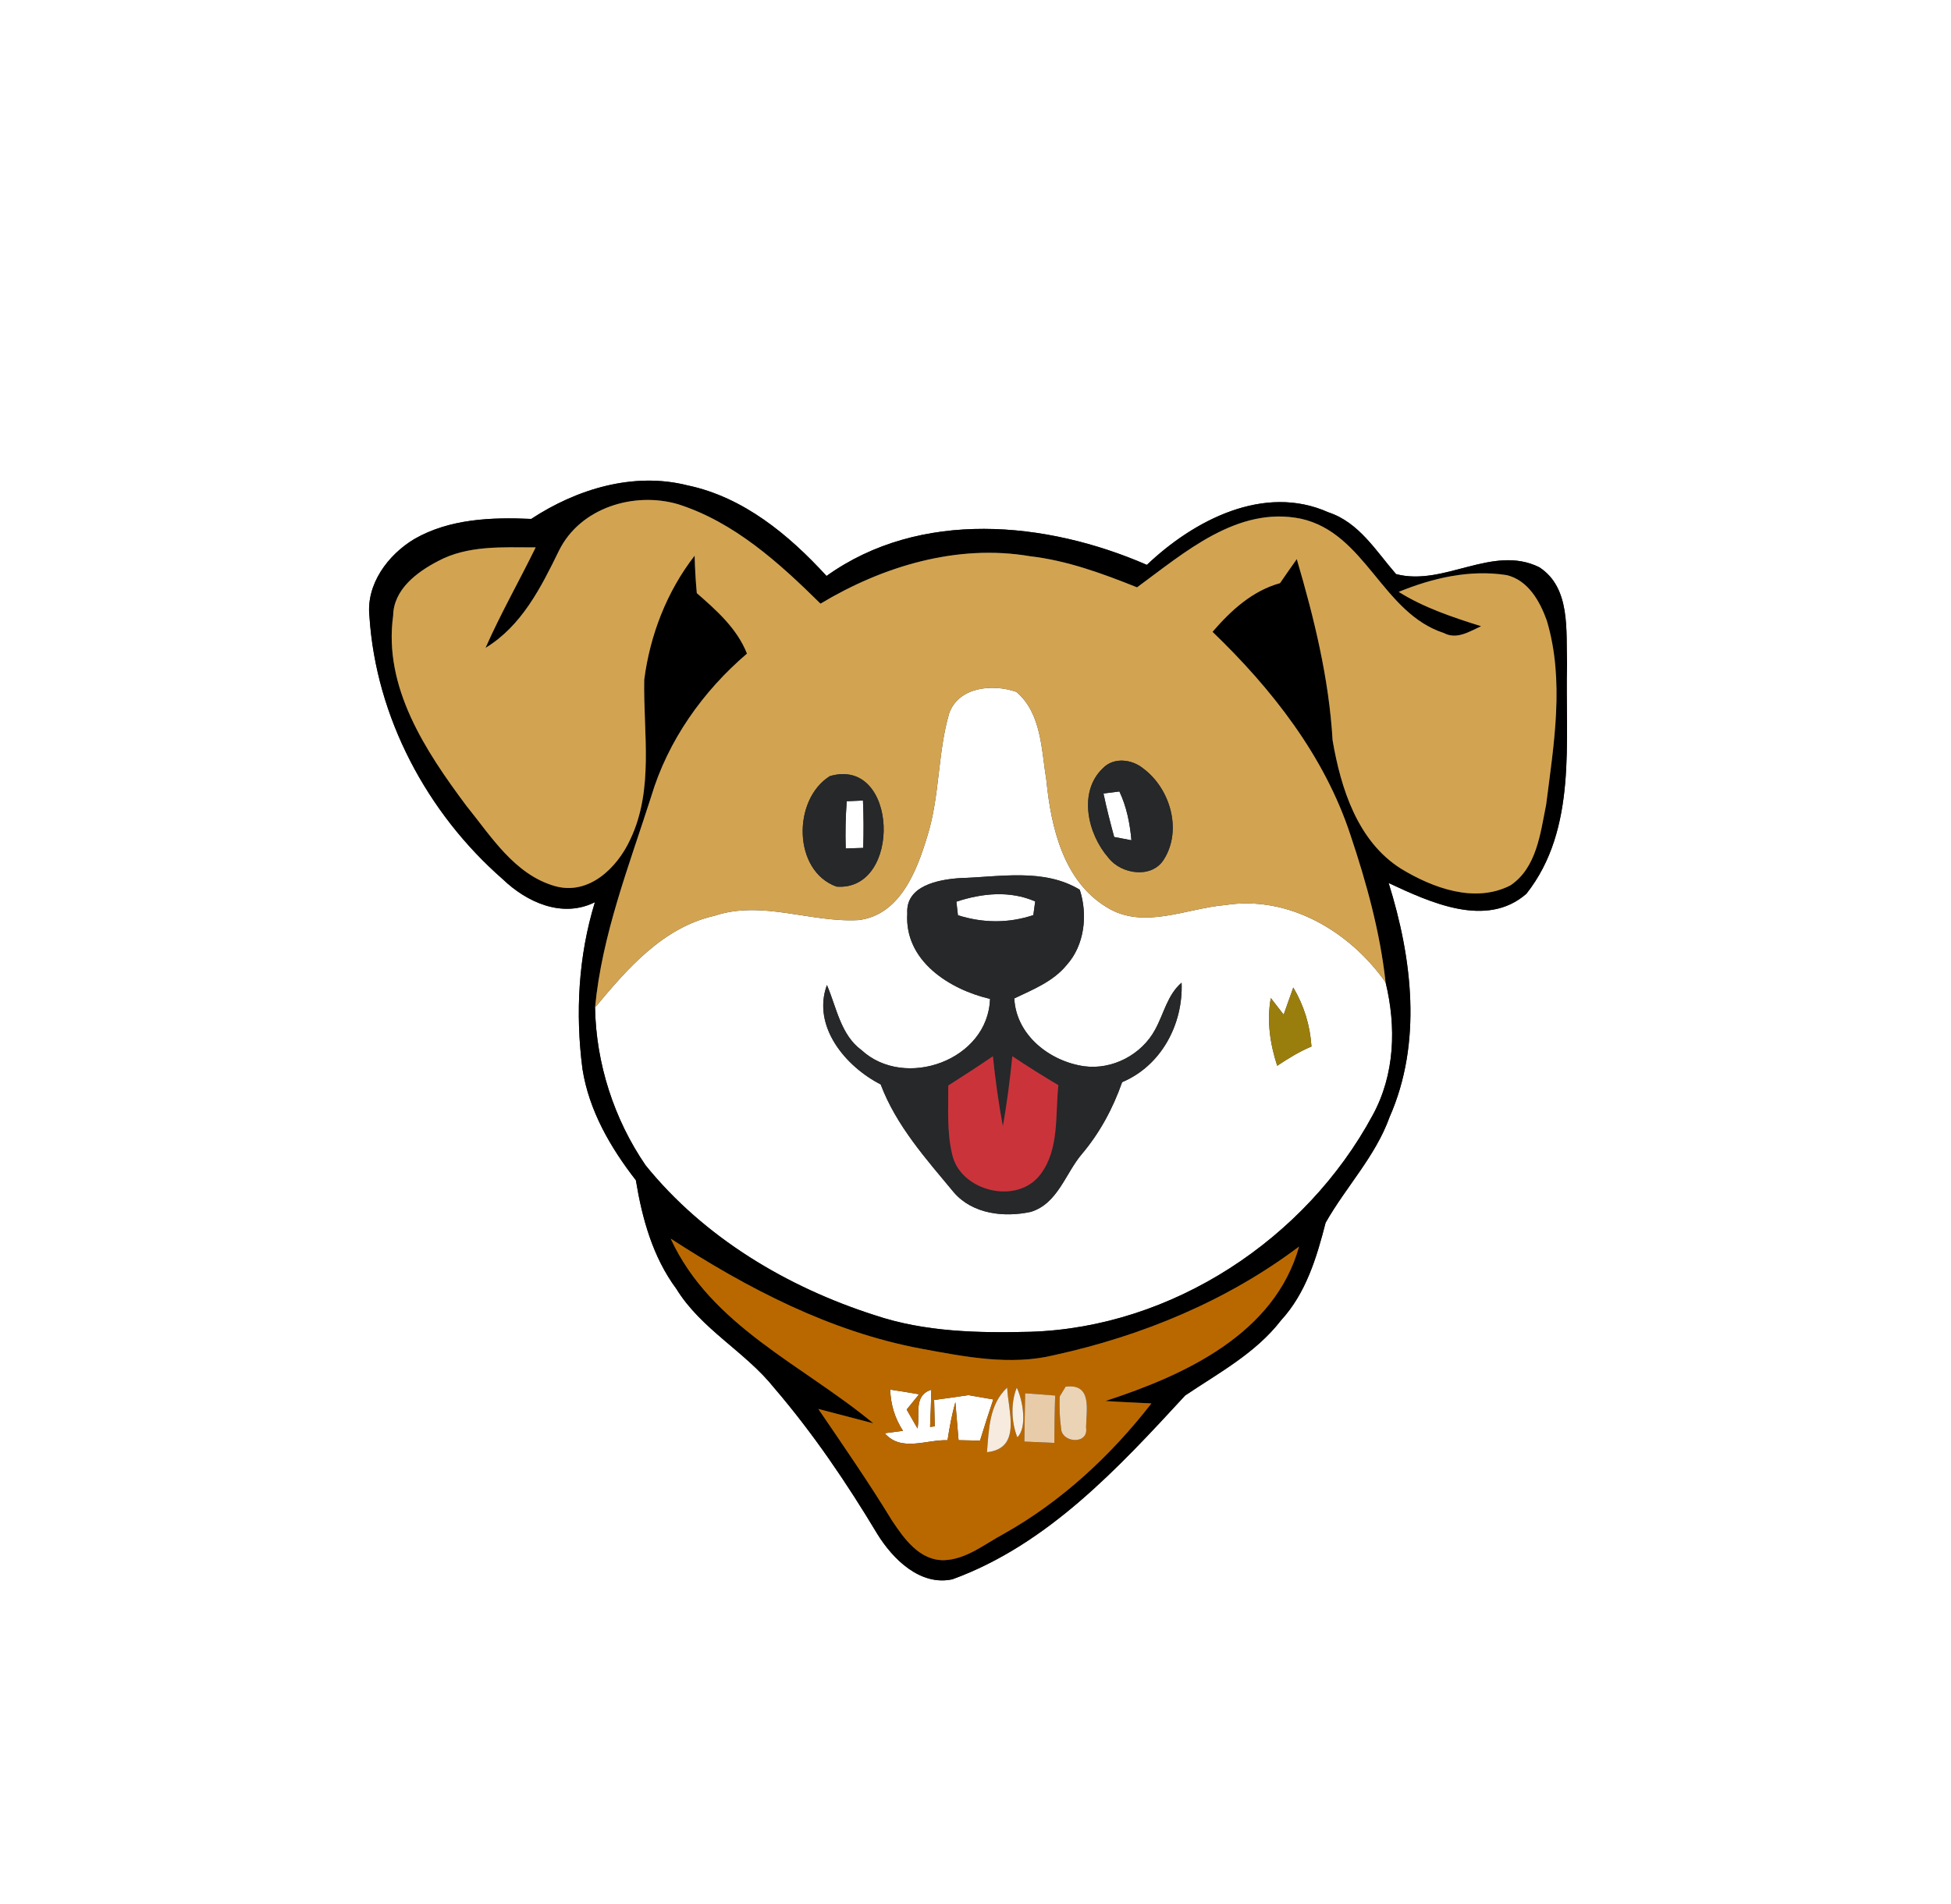 <?xml version="1.0" encoding="UTF-8" ?>
<!DOCTYPE svg PUBLIC "-//W3C//DTD SVG 1.1//EN" "http://www.w3.org/Graphics/SVG/1.1/DTD/svg11.dtd">
<svg width="250pt" height="244pt" viewBox="0 0 250 244" version="1.1" xmlns="http://www.w3.org/2000/svg">
<rect x="0" y="0" width="250" height="244" fill="#333333" stroke="none"/>
<g id="#ffffffff">
<path fill="#ffffff" opacity="1.00" d=" M 0.00 0.00 L 250.00 0.00 L 250.00 244.00 L 0.00 244.00 L 0.00 0.00 M 68.07 66.50 C 63.00 66.27 57.61 66.48 53.10 69.07 C 49.71 71.10 46.89 74.87 47.34 79.00 C 48.18 91.91 54.72 104.19 64.41 112.66 C 67.51 115.64 72.05 117.70 76.23 115.62 C 74.11 122.52 73.71 129.87 74.64 137.01 C 75.48 142.33 78.22 147.06 81.48 151.25 C 82.29 156.18 83.65 161.10 86.67 165.17 C 89.85 170.35 95.48 173.19 99.22 177.88 C 104.19 183.68 108.49 190.03 112.42 196.58 C 114.41 199.81 117.92 203.28 122.04 202.39 C 134.24 197.94 143.28 188.14 151.87 178.83 C 156.18 175.93 160.90 173.41 164.15 169.20 C 167.34 165.73 168.72 161.16 169.86 156.70 C 172.46 152.10 176.26 148.19 178.07 143.13 C 182.26 133.62 180.96 122.81 177.94 113.16 C 183.22 115.62 190.46 119.02 195.59 114.54 C 202.17 106.21 200.53 94.92 200.80 85.03 C 200.65 80.84 201.30 75.32 197.24 72.69 C 191.24 69.73 185.05 75.19 178.89 73.57 C 176.31 70.61 174.16 66.95 170.21 65.65 C 161.96 61.96 152.96 66.68 146.96 72.39 C 134.07 66.77 117.90 65.23 105.91 73.81 C 101.09 68.54 95.26 63.70 88.10 62.20 C 81.17 60.45 73.90 62.67 68.07 66.50 Z" />
<path fill="#ffffff" opacity="1.00" d=" M 121.62 91.43 C 122.83 87.98 127.27 87.61 130.25 88.67 C 133.49 91.46 133.44 96.13 134.09 100.03 C 134.68 106.01 136.27 112.89 141.78 116.24 C 146.49 119.21 152.01 116.39 157.02 115.98 C 165.16 114.71 172.99 119.39 177.55 125.89 C 178.93 131.57 178.75 137.69 175.89 142.92 C 167.32 158.80 150.22 170.10 132.04 170.67 C 125.35 170.84 118.49 170.70 112.08 168.54 C 100.84 164.94 90.21 158.59 82.73 149.34 C 78.68 143.43 76.37 136.28 76.25 129.11 C 80.38 124.15 84.94 118.85 91.54 117.36 C 97.65 115.32 103.83 118.25 109.99 117.91 C 115.36 117.29 117.53 111.49 118.87 107.01 C 120.43 101.93 120.15 96.51 121.62 91.43 M 116.26 117.06 C 115.87 123.12 121.64 126.79 126.86 128.01 C 126.62 135.87 115.95 139.69 110.40 134.58 C 107.71 132.61 107.20 129.10 105.96 126.23 C 104.03 131.53 108.35 136.68 112.85 138.97 C 114.85 144.27 118.67 148.52 122.23 152.81 C 124.64 155.60 128.69 156.04 132.10 155.30 C 135.56 154.22 136.51 150.38 138.64 147.88 C 140.93 145.17 142.62 142.02 143.79 138.68 C 148.81 136.57 151.62 131.25 151.41 125.93 C 149.58 127.50 149.13 129.94 148.01 131.96 C 146.29 135.15 142.54 137.13 138.92 136.64 C 134.52 136.01 130.21 132.67 129.97 127.95 C 132.36 126.81 134.96 125.78 136.68 123.67 C 138.99 121.11 139.40 117.21 138.36 114.02 C 133.76 111.22 128.07 112.39 122.99 112.53 C 120.25 112.72 116.04 113.49 116.26 117.06 M 165.72 126.55 C 165.41 127.42 164.80 129.16 164.49 130.03 C 164.08 129.50 163.25 128.44 162.84 127.90 C 162.31 130.85 162.75 133.77 163.66 136.58 C 165.06 135.65 166.49 134.76 168.05 134.11 C 167.88 131.42 167.09 128.86 165.72 126.55 Z" />
<path fill="#ffffff" opacity="1.00" d=" M 141.40 101.69 C 141.91 101.62 142.93 101.50 143.44 101.43 C 144.37 103.40 144.79 105.53 144.98 107.68 C 144.43 107.58 143.32 107.37 142.77 107.26 C 142.27 105.41 141.79 103.56 141.40 101.69 Z" />
<path fill="#ffffff" opacity="1.00" d=" M 108.50 102.68 C 109.02 102.65 110.06 102.61 110.58 102.59 C 110.67 104.61 110.68 106.63 110.61 108.66 C 110.05 108.68 108.93 108.71 108.37 108.73 C 108.31 106.71 108.35 104.69 108.50 102.68 Z" />
<path fill="#ffffff" opacity="1.00" d=" M 122.55 115.55 C 125.84 114.47 129.39 114.10 132.65 115.52 C 132.59 115.96 132.47 116.83 132.41 117.27 C 129.23 118.34 125.94 118.30 122.75 117.29 C 122.70 116.85 122.60 115.98 122.55 115.55 Z" />
<path fill="#ffffff" opacity="1.00" d=" M 114.07 178.08 C 115.30 178.26 116.53 178.46 117.77 178.68 C 117.37 179.17 116.57 180.15 116.18 180.64 C 116.64 181.44 117.11 182.25 117.57 183.06 C 117.92 181.33 117.00 178.82 119.34 178.10 C 119.31 179.68 119.25 181.27 119.18 182.86 L 119.78 182.79 C 119.76 181.66 119.73 180.53 119.70 179.41 C 121.17 179.21 122.63 179.01 124.09 178.79 C 124.89 178.93 126.49 179.20 127.28 179.34 C 126.69 181.09 126.13 182.85 125.58 184.62 C 124.89 184.61 123.52 184.58 122.83 184.56 C 122.73 183.35 122.52 180.91 122.42 179.69 C 121.97 181.29 121.67 182.92 121.42 184.57 C 118.73 184.46 115.48 186.12 113.37 183.67 C 113.95 183.59 115.13 183.44 115.71 183.36 C 114.66 181.77 114.13 179.97 114.07 178.08 Z" />
</g>
<g id="#000000ff">
<path fill="#000000" opacity="1.00" d=" M 68.07 66.50 C 73.90 62.67 81.17 60.45 88.10 62.20 C 95.26 63.70 101.09 68.54 105.91 73.81 C 117.90 65.23 134.07 66.77 146.96 72.39 C 152.96 66.68 161.96 61.96 170.21 65.65 C 174.16 66.95 176.31 70.61 178.89 73.57 C 185.05 75.19 191.24 69.73 197.24 72.69 C 201.30 75.32 200.65 80.84 200.80 85.03 C 200.53 94.92 202.17 106.21 195.59 114.54 C 190.46 119.02 183.22 115.62 177.94 113.16 C 180.96 122.81 182.26 133.62 178.07 143.13 C 176.26 148.19 172.46 152.10 169.86 156.70 C 168.72 161.16 167.34 165.73 164.15 169.20 C 160.90 173.41 156.18 175.93 151.87 178.83 C 143.28 188.14 134.24 197.94 122.04 202.39 C 117.92 203.28 114.41 199.81 112.42 196.58 C 108.49 190.03 104.19 183.68 99.22 177.88 C 95.48 173.19 89.85 170.35 86.67 165.17 C 83.65 161.10 82.29 156.18 81.48 151.25 C 78.22 147.06 75.48 142.33 74.64 137.01 C 73.71 129.87 74.11 122.52 76.23 115.62 C 72.05 117.70 67.51 115.64 64.41 112.66 C 54.72 104.19 48.18 91.91 47.34 79.00 C 46.89 74.87 49.71 71.10 53.10 69.07 C 57.61 66.48 63.00 66.27 68.07 66.50 M 71.62 70.58 C 69.32 75.29 66.86 80.20 62.21 83.03 C 64.15 78.64 66.53 74.46 68.64 70.15 C 64.43 70.15 59.95 69.85 56.12 71.91 C 53.42 73.31 50.43 75.55 50.38 78.89 C 49.11 88.06 54.52 96.23 59.73 103.22 C 62.92 107.16 65.91 112.04 71.06 113.54 C 75.42 114.80 79.07 111.24 80.75 107.60 C 83.82 101.19 82.42 93.93 82.55 87.11 C 83.29 81.38 85.45 75.79 89.01 71.21 C 89.05 72.81 89.14 74.41 89.29 76.01 C 91.84 78.24 94.43 80.52 95.72 83.76 C 90.06 88.60 85.59 94.90 83.44 102.09 C 80.61 110.95 77.14 119.77 76.25 129.11 C 76.37 136.28 78.68 143.43 82.73 149.34 C 90.21 158.59 100.84 164.94 112.08 168.54 C 118.49 170.70 125.35 170.84 132.04 170.67 C 150.22 170.10 167.32 158.80 175.89 142.92 C 178.75 137.69 178.93 131.57 177.55 125.89 C 176.84 119.44 175.11 113.16 173.05 107.02 C 169.73 96.89 162.97 88.28 155.37 80.97 C 157.72 78.24 160.46 75.72 164.02 74.73 C 164.73 73.70 165.44 72.67 166.17 71.65 C 168.40 79.24 170.30 86.96 170.76 94.88 C 171.82 101.04 173.96 107.83 179.55 111.34 C 183.61 113.80 188.98 115.79 193.53 113.47 C 196.91 111.22 197.38 106.78 198.12 103.13 C 199.11 95.34 200.50 87.24 198.21 79.54 C 197.33 77.07 195.81 74.34 193.05 73.70 C 188.35 72.96 183.58 74.07 179.23 75.85 C 182.49 77.89 186.15 79.10 189.79 80.25 C 188.32 80.92 186.67 82.01 185.03 81.13 C 177.09 78.56 175.00 68.30 166.68 66.47 C 158.55 64.82 151.78 70.82 145.70 75.27 C 141.28 73.50 136.75 71.83 131.98 71.28 C 122.65 69.69 113.13 72.56 105.14 77.36 C 99.86 72.15 94.10 66.92 86.90 64.62 C 81.23 62.96 74.33 65.07 71.62 70.58 M 85.94 158.73 C 91.07 169.91 102.93 174.94 111.91 182.40 C 110.14 181.94 106.62 181.02 104.86 180.56 C 108.07 185.27 111.32 189.97 114.29 194.84 C 115.85 197.18 117.82 199.99 120.97 199.94 C 123.85 199.83 126.17 197.87 128.61 196.57 C 136.02 192.41 142.34 186.54 147.54 179.85 C 145.57 179.74 143.61 179.68 141.65 179.54 C 151.80 176.23 163.31 170.97 166.46 159.75 C 157.24 166.69 146.37 171.19 135.14 173.65 C 129.45 175.05 123.59 173.86 117.95 172.82 C 106.34 170.63 95.76 165.10 85.94 158.73 Z" />
</g>
<g id="#d2a452ff">
<path fill="#d2a452" opacity="1.00" d=" M 71.62 70.58 C 74.33 65.07 81.23 62.96 86.90 64.62 C 94.10 66.92 99.86 72.15 105.14 77.36 C 113.13 72.56 122.65 69.69 131.98 71.28 C 136.75 71.83 141.28 73.50 145.70 75.27 C 151.78 70.82 158.55 64.82 166.68 66.47 C 175.00 68.30 177.09 78.56 185.03 81.13 C 186.67 82.01 188.32 80.92 189.79 80.25 C 186.15 79.10 182.49 77.89 179.23 75.85 C 183.58 74.07 188.35 72.96 193.05 73.70 C 195.81 74.34 197.33 77.07 198.21 79.54 C 200.50 87.24 199.11 95.34 198.12 103.13 C 197.38 106.78 196.91 111.22 193.53 113.47 C 188.98 115.79 183.61 113.80 179.55 111.34 C 173.96 107.83 171.82 101.04 170.76 94.88 C 170.30 86.96 168.40 79.24 166.17 71.65 C 165.44 72.67 164.73 73.70 164.02 74.73 C 160.46 75.72 157.72 78.24 155.37 80.97 C 162.97 88.28 169.73 96.89 173.05 107.02 C 175.11 113.16 176.84 119.44 177.55 125.89 C 172.99 119.39 165.16 114.71 157.02 115.98 C 152.01 116.39 146.49 119.21 141.78 116.24 C 136.27 112.89 134.68 106.01 134.09 100.03 C 133.44 96.13 133.49 91.46 130.25 88.67 C 127.27 87.61 122.83 87.98 121.62 91.43 C 120.15 96.51 120.43 101.93 118.87 107.01 C 117.53 111.49 115.36 117.29 109.99 117.91 C 103.83 118.25 97.65 115.32 91.54 117.36 C 84.94 118.85 80.38 124.15 76.25 129.11 C 77.14 119.77 80.61 110.95 83.44 102.09 C 85.59 94.90 90.06 88.60 95.72 83.76 C 94.43 80.52 91.84 78.24 89.29 76.01 C 89.14 74.41 89.05 72.81 89.01 71.21 C 85.45 75.79 83.29 81.38 82.55 87.11 C 82.42 93.93 83.82 101.19 80.75 107.60 C 79.07 111.24 75.42 114.80 71.06 113.54 C 65.91 112.04 62.92 107.16 59.73 103.22 C 54.52 96.23 49.11 88.06 50.38 78.89 C 50.43 75.55 53.42 73.31 56.12 71.91 C 59.95 69.85 64.43 70.15 68.64 70.15 C 66.53 74.46 64.15 78.64 62.21 83.03 C 66.86 80.20 69.32 75.29 71.62 70.58 M 141.33 98.44 C 138.11 101.48 139.38 106.90 142.03 109.92 C 143.66 112.05 147.61 112.65 149.15 110.12 C 151.52 106.35 149.93 101.02 146.48 98.47 C 145.04 97.29 142.71 97.01 141.33 98.44 M 106.34 99.46 C 101.54 102.45 101.58 111.61 107.19 113.62 C 115.63 114.28 115.13 96.90 106.34 99.46 Z" />
</g>
<g id="#26282aff">
<path fill="#26282a" opacity="1.00" d=" M 141.33 98.44 C 142.71 97.01 145.04 97.29 146.48 98.47 C 149.93 101.02 151.52 106.35 149.15 110.12 C 147.61 112.65 143.66 112.05 142.03 109.92 C 139.38 106.90 138.11 101.48 141.33 98.44 M 141.40 101.69 C 141.79 103.56 142.27 105.41 142.77 107.26 C 143.32 107.37 144.43 107.58 144.98 107.68 C 144.79 105.53 144.37 103.40 143.44 101.43 C 142.93 101.50 141.91 101.62 141.40 101.69 Z" />
<path fill="#26282a" opacity="1.00" d=" M 106.34 99.46 C 115.13 96.90 115.63 114.28 107.19 113.62 C 101.58 111.61 101.54 102.45 106.34 99.46 M 108.50 102.68 C 108.35 104.69 108.31 106.71 108.37 108.73 C 108.93 108.71 110.05 108.68 110.61 108.66 C 110.68 106.63 110.67 104.61 110.58 102.59 C 110.06 102.61 109.02 102.65 108.50 102.68 Z" />
<path fill="#26282a" opacity="1.00" d=" M 116.26 117.06 C 116.04 113.49 120.25 112.72 122.99 112.53 C 128.07 112.39 133.76 111.22 138.36 114.02 C 139.40 117.21 138.99 121.11 136.68 123.67 C 134.96 125.78 132.36 126.81 129.97 127.95 C 130.21 132.67 134.52 136.01 138.92 136.64 C 142.54 137.13 146.29 135.15 148.01 131.96 C 149.13 129.94 149.58 127.50 151.41 125.93 C 151.62 131.25 148.81 136.57 143.79 138.68 C 142.62 142.02 140.93 145.17 138.64 147.88 C 136.51 150.38 135.56 154.22 132.10 155.30 C 128.69 156.04 124.64 155.60 122.23 152.81 C 118.67 148.52 114.85 144.27 112.85 138.97 C 108.35 136.68 104.03 131.53 105.96 126.23 C 107.20 129.10 107.71 132.61 110.40 134.58 C 115.95 139.69 126.62 135.87 126.86 128.01 C 121.64 126.79 115.87 123.12 116.26 117.06 M 122.55 115.55 C 122.60 115.98 122.70 116.85 122.75 117.29 C 125.94 118.30 129.23 118.34 132.41 117.27 C 132.47 116.83 132.59 115.96 132.65 115.52 C 129.39 114.10 125.84 114.47 122.55 115.55 M 121.51 139.11 C 121.53 142.03 121.32 145.01 122.00 147.88 C 123.01 152.70 130.43 154.50 133.37 150.43 C 135.77 147.19 135.20 142.86 135.62 139.07 C 133.62 137.88 131.66 136.65 129.72 135.36 C 129.42 138.37 129.03 141.36 128.51 144.34 C 127.95 141.37 127.54 138.37 127.23 135.36 C 125.35 136.64 123.44 137.89 121.51 139.11 Z" />
</g>
<g id="#9a7e0dff">
<path fill="#9a7e0d" opacity="1.00" d=" M 165.72 126.55 C 167.09 128.86 167.88 131.42 168.05 134.11 C 166.49 134.76 165.06 135.65 163.66 136.58 C 162.75 133.77 162.31 130.85 162.84 127.90 C 163.25 128.44 164.08 129.50 164.49 130.03 C 164.80 129.16 165.41 127.42 165.72 126.55 Z" />
</g>
<g id="#cb333bff">
<path fill="#cb333b" opacity="1.00" d=" M 121.51 139.11 C 123.44 137.89 125.35 136.64 127.23 135.36 C 127.54 138.37 127.95 141.37 128.51 144.34 C 129.03 141.36 129.42 138.37 129.72 135.36 C 131.66 136.65 133.62 137.88 135.62 139.07 C 135.20 142.86 135.77 147.19 133.37 150.43 C 130.43 154.50 123.01 152.70 122.00 147.88 C 121.32 145.01 121.53 142.03 121.51 139.11 Z" />
</g>
<g id="#b96800ff">
<path fill="#b96800" opacity="1.00" d=" M 85.94 158.73 C 95.76 165.10 106.34 170.63 117.95 172.82 C 123.59 173.86 129.45 175.05 135.14 173.65 C 146.37 171.19 157.24 166.69 166.46 159.75 C 163.31 170.97 151.80 176.23 141.65 179.54 C 143.61 179.68 145.57 179.74 147.54 179.85 C 142.34 186.54 136.02 192.41 128.61 196.57 C 126.17 197.87 123.85 199.83 120.97 199.94 C 117.82 199.99 115.85 197.18 114.29 194.84 C 111.32 189.97 108.07 185.27 104.86 180.56 C 106.62 181.02 110.14 181.94 111.91 182.40 C 102.93 174.94 91.07 169.91 85.94 158.73 M 114.07 178.08 C 114.13 179.97 114.66 181.77 115.71 183.36 C 115.13 183.44 113.95 183.59 113.37 183.67 C 115.48 186.12 118.73 184.46 121.42 184.57 C 121.67 182.92 121.97 181.29 122.42 179.69 C 122.52 180.91 122.73 183.35 122.83 184.56 C 123.52 184.58 124.89 184.61 125.58 184.62 C 126.13 182.85 126.69 181.09 127.28 179.34 C 126.49 179.20 124.89 178.93 124.09 178.79 C 122.63 179.01 121.17 179.21 119.70 179.41 C 119.73 180.53 119.76 181.66 119.78 182.79 L 119.18 182.86 C 119.25 181.27 119.31 179.68 119.34 178.10 C 117.00 178.82 117.92 181.33 117.57 183.06 C 117.11 182.25 116.64 181.44 116.18 180.64 C 116.57 180.15 117.37 179.17 117.77 178.68 C 116.53 178.46 115.30 178.26 114.07 178.08 M 130.36 184.19 C 131.64 182.96 131.10 179.52 130.29 177.83 C 129.50 179.77 129.59 182.24 130.36 184.19 M 129.06 177.82 C 126.73 179.99 126.72 183.19 126.47 186.10 C 130.99 185.62 129.17 180.80 129.06 177.82 M 131.36 178.55 C 131.33 180.61 131.29 182.67 131.26 184.74 C 132.22 184.78 134.14 184.87 135.10 184.91 C 135.12 182.89 135.14 180.86 135.21 178.84 C 134.25 178.77 132.32 178.63 131.36 178.55 M 135.79 178.96 C 135.73 180.30 135.78 181.65 135.96 182.99 C 135.99 184.96 139.53 185.17 139.17 182.95 C 139.19 180.71 140.01 177.27 136.55 177.70 L 135.79 178.96 Z" />
</g>
<g id="#f8f0e6ff">
<path fill="#f8f0e6" opacity="1.00" d=" M 130.36 184.19 C 129.59 182.24 129.50 179.77 130.29 177.83 C 131.10 179.52 131.64 182.96 130.36 184.19 Z" />
</g>
<g id="#f6ebdeff">
<path fill="#f6ebde" opacity="1.00" d=" M 129.06 177.82 C 129.17 180.80 130.99 185.62 126.47 186.10 C 126.72 183.19 126.73 179.99 129.06 177.82 Z" />
</g>
<g id="#e8ccaaff">
<path fill="#e8ccaa" opacity="1.00" d=" M 131.36 178.55 C 132.32 178.63 134.25 178.77 135.21 178.84 C 135.14 180.86 135.12 182.89 135.10 184.91 C 134.14 184.87 132.22 184.78 131.26 184.74 C 131.29 182.67 131.33 180.61 131.36 178.55 Z" />
</g>
<g id="#ebd4b6ff">
<path fill="#ebd4b6" opacity="1.00" d=" M 135.79 178.96 L 136.55 177.70 C 140.01 177.27 139.19 180.71 139.17 182.95 C 139.53 185.17 135.99 184.96 135.96 182.99 C 135.78 181.65 135.73 180.30 135.79 178.96 Z" />
</g>
</svg>
